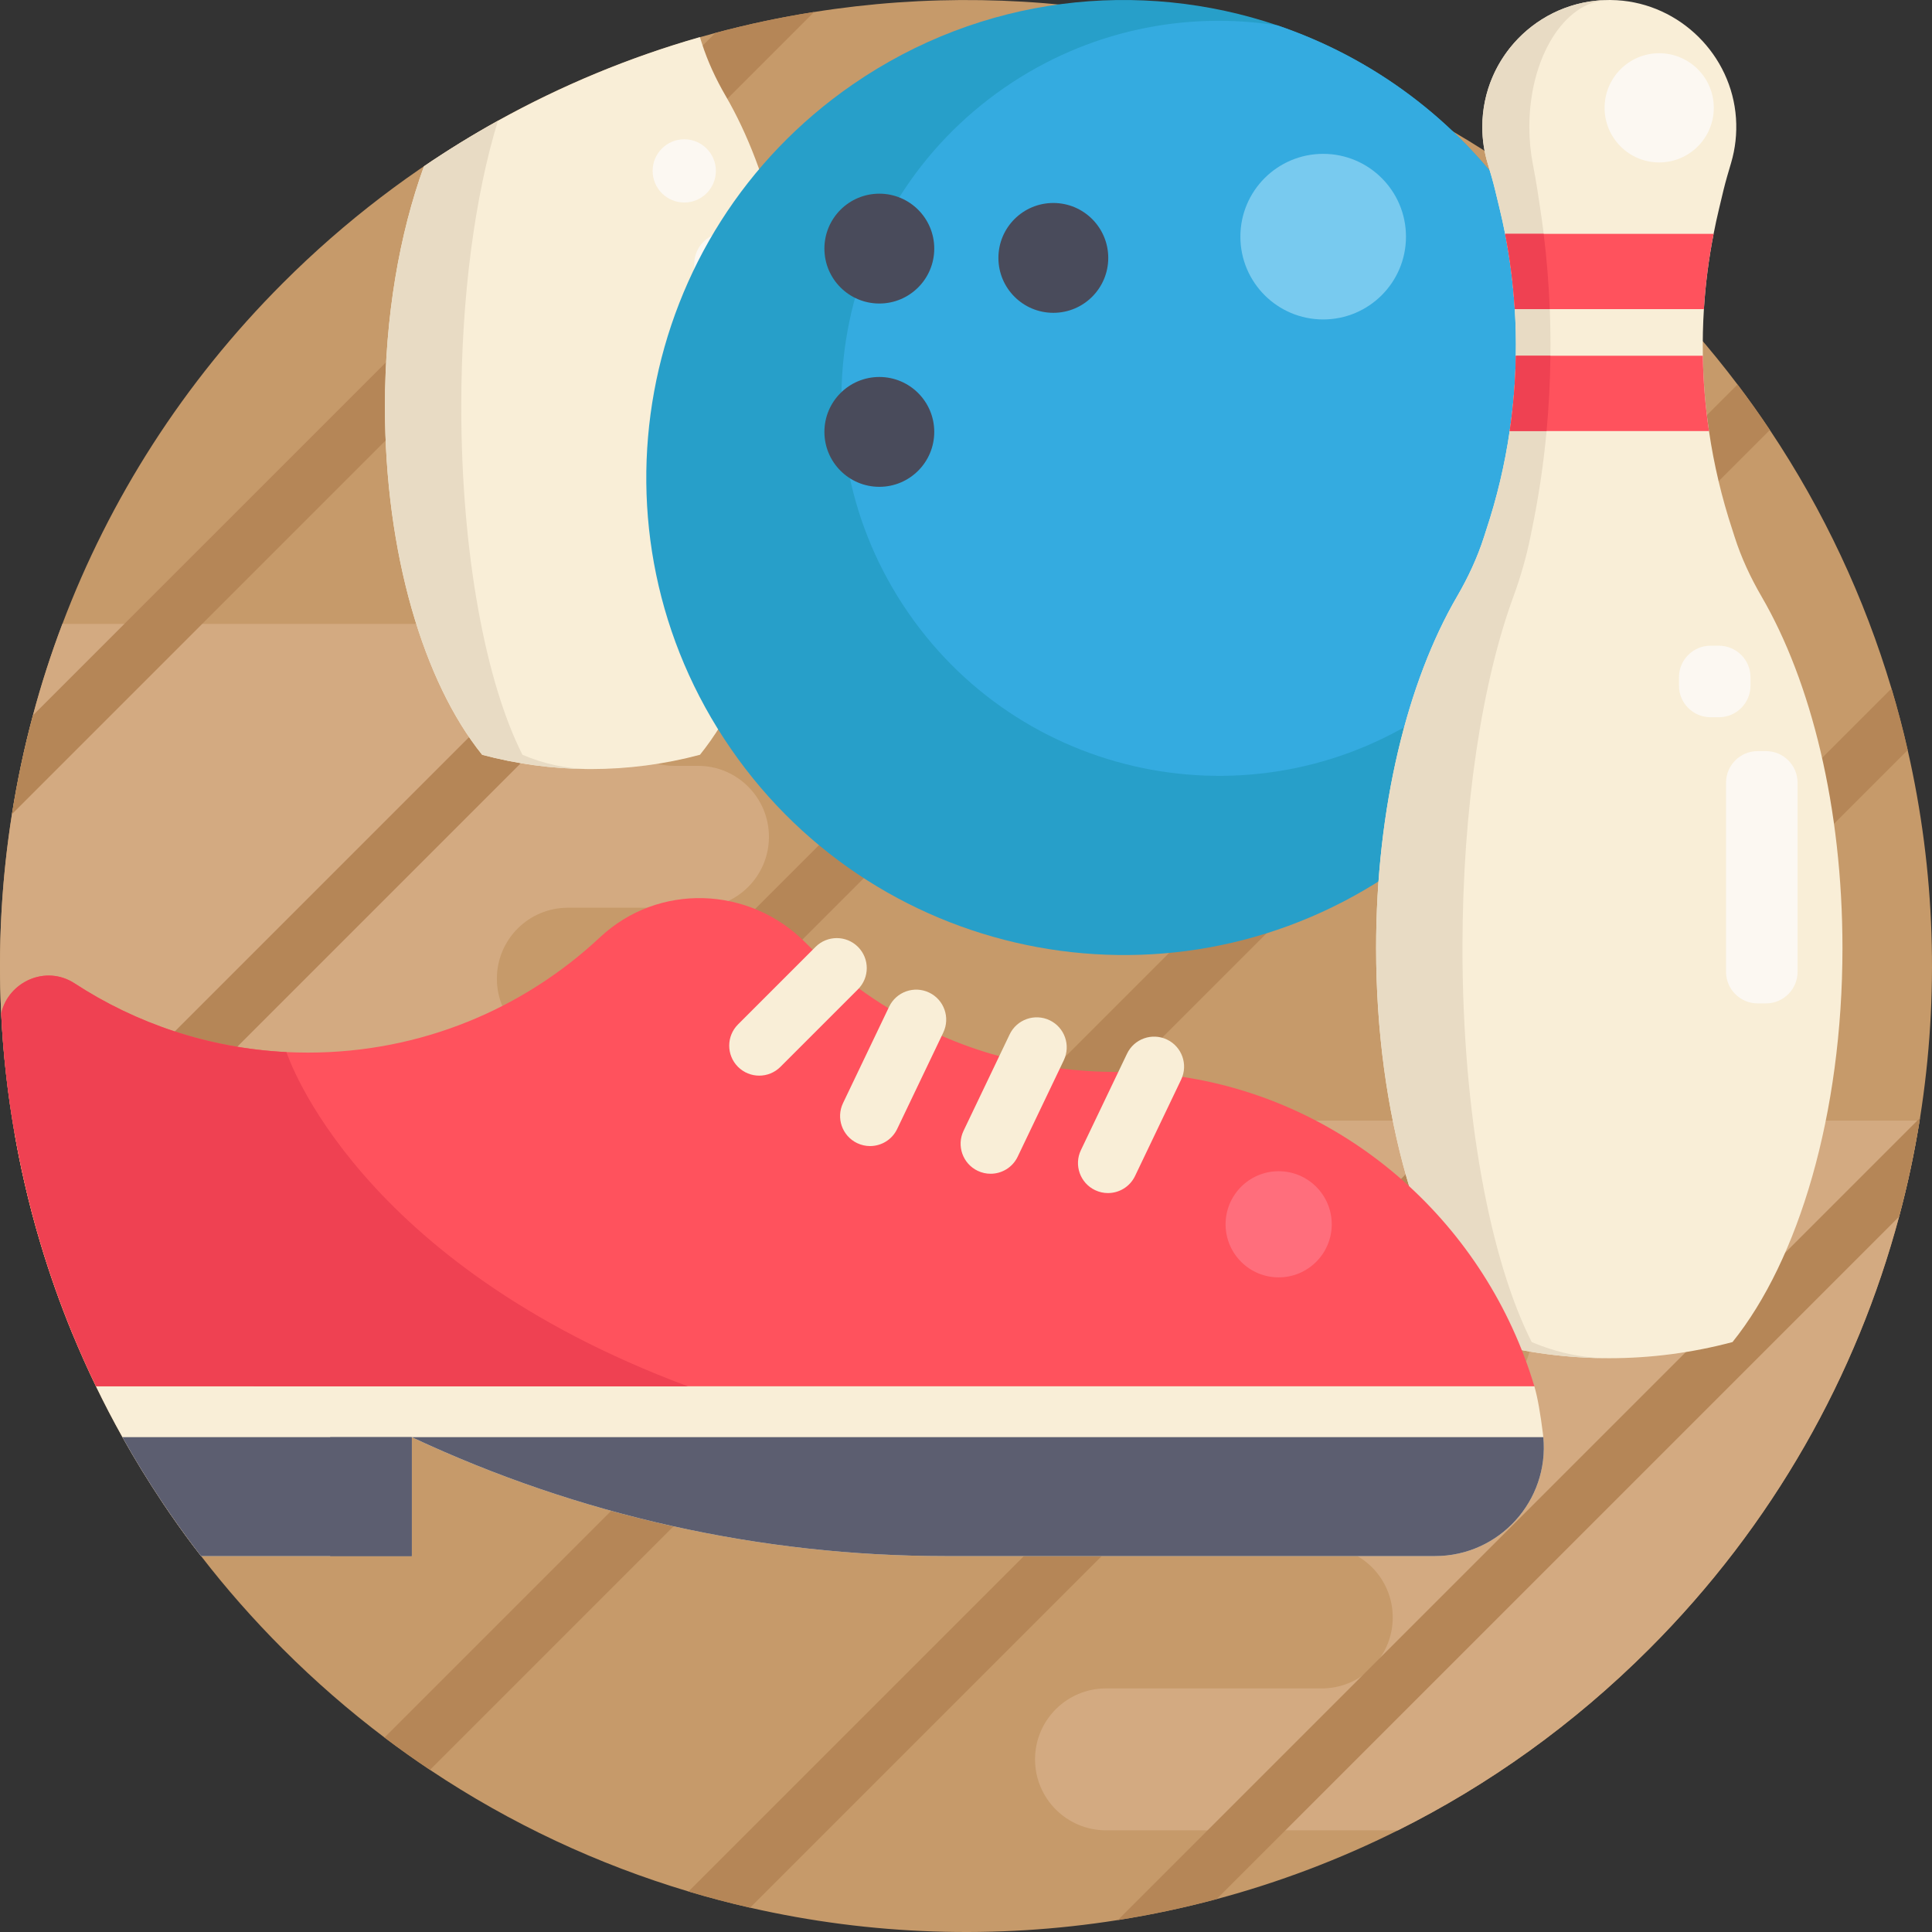 <?xml version="1.0" encoding="iso-8859-1"?>
<!-- Generator: Adobe Illustrator 19.0.0, SVG Export Plug-In . SVG Version: 6.00 Build 0)  -->
<svg xmlns="http://www.w3.org/2000/svg" xmlns:xlink="http://www.w3.org/1999/xlink" version="1.1" id="Capa_1" x="0px" y="0px" viewBox="0 0 512 512" style="enable-background:new 0 0 512 512;" xml:space="preserve">
<rect x="0" y="0" width="512" height="512" fill="#333333" stroke="none"/>
<path style="fill:#C69A6A;" d="M508.834,296.24c-0.042,0.251-0.084,0.491-0.125,0.742c-1.369,8.558-3.177,17.042-5.433,25.454  c-11.233,41.973-33.322,81.659-66.257,114.583c-20.02,20.02-42.538,36.038-66.549,48.034c-15.485,7.743-31.587,13.814-48.034,18.223  c-8.652,2.32-17.387,4.169-26.196,5.559c-32.34,5.12-65.452,4.033-97.457-3.281c-5.475-1.243-10.919-2.675-16.321-4.294  c-23.959-7.158-47.073-17.899-68.503-32.225c-4.086-2.727-8.119-5.59-12.058-8.568c-9.373-7.084-18.38-14.9-26.917-23.447  c-7.847-7.847-15.088-16.081-21.692-24.639c-0.596-0.752-1.181-1.515-1.755-2.278c-2.978-3.939-5.841-7.973-8.568-12.058  c-3.751-5.622-7.262-11.358-10.522-17.189c-2.487-4.43-4.817-8.913-7.011-13.458c0-0.01,0-0.01,0-0.01  c-2.226-4.608-4.315-9.279-6.248-13.981c-3.218-7.837-6.039-15.799-8.443-23.865c-1.62-5.402-3.051-10.846-4.295-16.321  c-0.982-4.284-1.839-8.589-2.591-12.904c-1.849-10.512-3.03-21.107-3.542-31.733c-0.867-17.627,0.084-35.338,2.853-52.819  c1.39-8.808,3.239-17.544,5.559-26.196c2.184-8.182,4.786-16.269,7.805-24.231c12.445-32.946,31.932-63.843,58.451-90.352  c32.935-32.935,72.61-55.024,114.583-66.257c8.641-2.309,17.387-4.169,26.185-5.548c29.341-4.66,59.329-4.19,88.534,1.4  c2.988,0.564,5.966,1.191,8.934,1.87c4.514,1.024,9.007,2.173,13.458,3.459c0.951,0.272,1.912,0.543,2.863,0.836  c17.439,5.204,34.44,12.309,50.657,21.326c6.06,3.365,12.016,7.001,17.847,10.898c4.075,2.717,8.108,5.58,12.048,8.579  c9.383,7.074,18.39,14.89,26.927,23.437c8.547,8.537,16.363,17.544,23.447,26.917c2.978,3.939,5.841,7.973,8.568,12.058  c14.326,21.431,25.067,44.544,32.225,68.503c1.62,5.402,3.051,10.846,4.295,16.321C512.867,230.787,513.954,263.9,508.834,296.24z"/>
<g>
	<path style="fill:#D3AA81;" d="M508.708,296.982c-1.369,8.558-3.177,17.042-5.433,25.454   c-11.233,41.973-33.322,81.659-66.257,114.583c-20.02,20.02-42.538,36.038-66.549,48.034h-77.364   c-5.193,0-9.895-2.111-13.302-5.507c-3.406-3.406-5.507-8.108-5.507-13.302c0-10.386,8.422-18.798,18.808-18.798h57.177   c5.193,0,9.895-2.1,13.302-5.507c3.406-3.406,5.507-8.108,5.507-13.302c0-10.386-8.422-18.808-18.808-18.808h-15.966   c-5.193,0-9.895-2.1-13.291-5.507c-3.406-3.406-5.507-8.108-5.507-13.302c0-10.386,8.411-18.808,18.798-18.808h52.83   c5.193,0,9.895-2.1,13.302-5.507c3.406-3.406,5.507-8.108,5.507-13.302c0-10.386-8.422-18.808-18.808-18.808H271.162   c-5.193,0-9.895-2.1-13.302-5.507c-3.406-3.406-5.507-8.108-5.507-13.302c0-10.386,8.422-18.808,18.808-18.808H508.708z"/>
	<path style="fill:#D3AA81;" d="M198.27,283.68c3.396,3.406,5.507,8.108,5.507,13.302c0,10.386-8.422,18.808-18.808,18.808h-1.849   c-5.193,0-9.895,2.1-13.302,5.507s-5.507,8.108-5.507,13.302c0,10.386-8.422,18.808-18.808,18.808H19.185   c-3.218-7.837-6.039-15.799-8.443-23.865c-1.62-5.402-3.051-10.846-4.295-16.321c-7.314-32.005-8.401-65.118-3.281-97.457   c1.39-8.808,3.239-17.544,5.559-26.196c2.184-8.182,4.786-16.269,7.805-24.231h124.552c5.193,0,9.895,2.111,13.302,5.507   c3.396,3.406,5.507,8.108,5.507,13.302c0,10.386,8.422,18.808,18.808,18.808h6.269c10.386,0,18.808,8.422,18.808,18.808   c0,10.386-8.422,18.798-18.808,18.798h-34.482c-5.193,0-9.895,2.1-13.302,5.507c-3.396,3.406-5.507,8.108-5.507,13.302   c0,10.386,8.422,18.808,18.808,18.808h34.482C190.161,278.173,194.863,280.274,198.27,283.68z"/>
</g>
<g>
	<path style="fill:#B58657;" d="M215.754,3.172L3.165,215.763c1.39-8.807,3.243-17.548,5.564-26.192L189.57,8.729   C198.207,6.416,206.948,4.562,215.754,3.172z"/>
	<path style="fill:#B58657;" d="M329.538,10.739l-318.8,318.8c-1.619-5.401-3.044-10.846-4.292-16.321L313.217,6.446   c4.514,1.027,9.006,2.18,13.461,3.458C327.632,10.177,328.585,10.45,329.538,10.739z"/>
	<path style="fill:#B58657;" d="M410.095,51.545L51.537,410.103c-2.985-3.946-5.844-7.973-8.571-12.058L398.044,42.967   C402.123,45.686,406.15,48.546,410.095,51.545z"/>
	<path style="fill:#B58657;" d="M469.034,113.957L113.955,469.034c-4.086-2.726-8.113-5.586-12.058-8.571l358.565-358.564   C463.448,105.844,466.306,109.871,469.034,113.957z"/>
	<path style="fill:#B58657;" d="M505.555,198.784L198.783,505.556c-5.475-1.249-10.92-2.675-16.321-4.292l318.8-318.8   C502.88,187.864,504.306,193.309,505.555,198.784z"/>
	<path style="fill:#B58657;" d="M503.272,322.431L322.43,503.272c-8.644,2.32-17.385,4.174-26.192,5.564l212.598-212.598   C507.446,305.046,505.591,313.787,503.272,322.431z"/>
</g>
<path style="fill:#F9EED7;" d="M211.247,107.73c0,19.466-2.57,37.742-7.074,53.561c-4.514,15.799-10.951,29.142-18.672,38.734  c-9.456,2.529-19.163,3.783-28.86,3.783c-0.387,0-0.763,0-1.149-0.01c-9.32-0.094-18.63-1.348-27.711-3.772  c-15.475-19.195-25.767-53.352-25.767-92.296c0-23.771,3.835-45.766,10.344-63.655c6.332-4.305,12.873-8.338,19.602-12.069  c16.771-9.31,34.701-16.791,53.52-22.173l0.491,1.546c1.567,4.901,3.741,9.571,6.322,14.012  C203.902,45.329,211.247,74.805,211.247,107.73z"/>
<path style="fill:#E8DBC4;" d="M138.46,200.026c5.58,2.372,11.306,3.626,17.032,3.772c-9.32-0.094-18.63-1.348-27.711-3.772  c-15.475-19.195-25.767-53.352-25.767-92.296c0-23.771,3.835-45.766,10.344-63.655c6.332-4.305,12.873-8.338,19.602-12.069  c-6.019,19.571-9.718,46.278-9.718,75.724C122.243,146.673,128.721,180.831,138.46,200.026z"/>
<g>
	<path style="fill:#FCF8F2;" d="M192.359,120.7L192.359,120.7c-4.628,0-8.379-3.751-8.379-8.379V69.986   c0-4.628,3.751-8.379,8.379-8.379l0,0c4.628,0,8.379,3.751,8.379,8.379v42.336C200.738,116.949,196.987,120.7,192.359,120.7z"/>
	<path style="fill:#FCF8F2;" d="M181.334,53.669L181.334,53.669c-4.628,0-8.379-3.751-8.379-8.379l0,0   c0-4.628,3.751-8.379,8.379-8.379l0,0c4.628,0,8.379,3.751,8.379,8.379l0,0C189.713,49.918,185.962,53.669,181.334,53.669z"/>
</g>
<path style="fill:#279FC9;" d="M369.727,230.672c-57.511,39.716-136.317,25.286-176.034-32.225  c-39.706-57.501-25.276-136.307,32.225-176.023c34.252-23.646,76.058-28.097,112.65-15.684  c24.858,8.443,47.313,24.649,63.373,47.908c11.431,16.551,18.38,34.858,21.107,53.488  C429.787,154.27,410.687,202.387,369.727,230.672z"/>
<path style="fill:#34ABE0;" d="M423.048,108.137c-0.825,30.824-15.841,60.876-43.175,79.746  c-45.463,31.389-107.76,19.989-139.159-25.475c-31.389-45.463-19.989-107.771,25.475-139.17  c21.985-15.182,47.919-20.355,72.38-16.499c24.858,8.443,47.313,24.649,63.373,47.908C413.372,71.2,420.32,89.507,423.048,108.137z"/>
<g>
	<circle style="fill:#494B5B;" cx="233.032" cy="65.881" r="14.555"/>
	<circle style="fill:#494B5B;" cx="233.032" cy="114.458" r="14.555"/>
	<circle style="fill:#494B5B;" cx="279.144" cy="68.347" r="14.555"/>
</g>
<path style="fill:#F9EED7;" d="M488.27,251.233c0,22.033-2.914,42.708-8.013,60.601c-5.099,17.881-12.383,32.97-21.125,43.826  c-10.697,2.854-21.673,4.281-32.65,4.281s-21.953-1.427-32.65-4.281c-17.503-21.714-29.147-60.361-29.147-104.427  c0-37.251,8.323-70.629,21.464-93.181c2.914-5.009,5.369-10.268,7.135-15.786l0.539-1.686c2.864-8.621,4.959-17.433,6.257-26.344  c0.978-6.615,1.527-13.282,1.627-19.958c0.079-4.121-0.02-8.242-0.279-12.354c-0.419-6.686-1.267-13.352-2.555-19.958  c-0.439-2.235-0.928-4.47-1.467-6.696l-1.178-4.88c-0.559-2.305-1.217-4.59-1.916-6.865c-0.958-3.123-1.487-6.437-1.487-9.869  c0-19.249,16.166-34.726,35.654-33.598c16.744,0.968,30.425,14.509,31.573,31.253c0.279,4.132-0.189,8.113-1.287,11.834  c-0.708,2.395-1.427,4.79-2.016,7.215l-1.208,5.059c-0.519,2.175-0.998,4.36-1.417,6.546c-1.297,6.606-2.156,13.271-2.575,19.958  c-0.259,4.111-0.349,8.233-0.279,12.354c0.099,6.676,0.649,13.341,1.627,19.958c1.298,8.861,3.373,17.633,6.207,26.204l0.568,1.786  c1.766,5.548,4.231,10.827,7.154,15.856C479.958,180.634,488.27,213.993,488.27,251.233z"/>
<path style="fill:#E8DBC4;" d="M426.482,359.941c-10.977,0-21.953-1.427-32.65-4.281c-17.503-21.714-29.147-60.361-29.147-104.427  c0-37.251,8.323-70.629,21.464-93.181c2.914-5.009,5.369-10.268,7.135-15.786l0.539-1.686c2.864-8.621,4.959-17.433,6.257-26.344  c0.978-6.615,1.527-13.282,1.627-19.958c0.079-4.121-0.02-8.242-0.279-12.354c-0.419-6.686-1.267-13.352-2.555-19.958  c-0.439-2.235-0.928-4.47-1.467-6.696l-1.178-4.88c-0.559-2.305-1.217-4.59-1.916-6.865c-0.958-3.123-1.487-6.437-1.487-9.869  c0-18.411,14.769-33.358,33.11-33.648c-11.446,0.459-20.646,15.347-20.646,33.648c0,3.432,0.329,6.746,0.938,9.869  c0.439,2.275,0.848,4.56,1.208,6.865l0.739,4.88c0.34,2.226,0.649,4.461,0.918,6.696c0.818,6.606,1.347,13.271,1.616,19.958  c0.16,4.111,0.219,8.233,0.169,12.354c-0.06,6.676-0.41,13.341-1.018,19.958c-0.818,8.911-2.145,17.722-3.941,26.344l-0.34,1.686  c-1.118,5.518-2.664,10.777-4.49,15.786c-8.282,22.552-13.521,55.93-13.521,93.181c0,44.065,7.334,82.713,18.35,104.427  C412.652,358.513,419.567,359.941,426.482,359.941z"/>
<g>
	<path style="fill:#FF525D;" d="M454.124,61.968c-1.297,6.606-2.156,13.271-2.575,19.958h-50.123   c-0.419-6.686-1.267-13.352-2.555-19.958H454.124z"/>
	<path style="fill:#FF525D;" d="M452.896,114.237h-52.817c0.978-6.615,1.527-13.282,1.627-19.958h49.564   C451.37,100.955,451.918,107.62,452.896,114.237z"/>
</g>
<g>
	<circle style="fill:#FCF8F2;" cx="439.702" cy="28.576" r="14.469"/>
	<path style="fill:#FCF8F2;" d="M467.997,265.911h-2.202c-4.628,0-8.379-3.751-8.379-8.379v-50.1c0-4.628,3.751-8.379,8.379-8.379   h2.202c4.628,0,8.379,3.751,8.379,8.379v50.1C476.376,262.16,472.625,265.911,467.997,265.911z"/>
	<path style="fill:#FCF8F2;" d="M455.524,190.074h-2.202c-4.628,0-8.379-3.751-8.379-8.379v-2.202c0-4.628,3.751-8.379,8.379-8.379   h2.202c4.628,0,8.379,3.751,8.379,8.379v2.202C463.903,186.323,460.151,190.074,455.524,190.074z"/>
</g>
<g>
	<path style="fill:#EF4152;" d="M401.427,81.925c-0.419-6.686-1.267-13.352-2.555-19.958h10.218   c0.818,6.606,1.347,13.271,1.616,19.958H401.427z"/>
	<path style="fill:#EF4152;" d="M410.876,94.279c-0.06,6.676-0.41,13.341-1.018,19.958h-9.779   c0.978-6.615,1.527-13.282,1.627-19.958H410.876z"/>
</g>
<circle style="fill:#78CAEF;" cx="350.656" cy="62.715" r="21.942"/>
<path style="fill:#FF525D;" d="M406.622,367.387v0.01H25.433c0-0.01,0-0.01,0-0.01c-2.226-4.608-4.315-9.279-6.248-13.981  c-3.218-7.837-6.039-15.799-8.443-23.865c-1.62-5.402-3.051-10.846-4.295-16.321c-0.982-4.284-1.839-8.589-2.591-12.904  c-1.849-10.512-3.03-21.107-3.542-31.733c1.881-8.391,11.786-12.978,19.456-7.983c16.29,10.627,35.485,17.178,56.142,18.213  c1.891,0.084,3.793,0.136,5.705,0.136c29.936,0,57.156-11.609,77.406-30.574c15.454-14.451,39.497-13.625,54.408,1.4  c0.104,0.125,0.23,0.23,0.355,0.355c0.522,0.522,1.055,1.045,1.588,1.557c3.824,3.688,7.91,7.116,12.215,10.24  c2.539,1.86,5.162,3.615,7.858,5.256c4.514,2.748,9.226,5.204,14.117,7.325c4.911,2.142,10,3.95,15.245,5.381  c5.224,1.452,10.585,2.539,16.081,3.239c4.921,0.627,9.947,0.951,15.047,0.94h0.428c5.768,0.01,11.431,0.449,16.959,1.306  C357.857,292.144,393.885,324.859,406.622,367.387z"/>
<g>
	<path style="fill:#F9EED7;" d="M380.29,412.38H250.546c-48.88,0-97.175-10.762-141.437-31.514v31.514H53.29   c-0.596-0.752-1.181-1.515-1.755-2.278c-2.978-3.939-5.841-7.973-8.568-12.058c-3.751-5.622-7.262-11.358-10.522-17.189   c-2.487-4.43-4.817-8.913-7.011-13.458c0-0.01,0-0.01,0-0.01h381.188v0.01c0.867,2.884,1.63,7.44,2.278,12.581   c0.042,0.293,0.063,0.585,0.094,0.888C410.603,397.689,397.333,412.38,380.29,412.38z"/>
	<path style="fill:#F9EED7;" d="M201.2,285.056c-2.034,0-4.07-0.776-5.622-2.328c-3.104-3.104-3.104-8.138,0-11.243l20.552-20.552   c3.104-3.104,8.139-3.104,11.243,0c3.104,3.104,3.104,8.138,0,11.243l-20.552,20.552C205.269,284.28,203.235,285.056,201.2,285.056   z"/>
	<path style="fill:#F9EED7;" d="M230.578,303.718c-1.15,0-2.318-0.25-3.425-0.779c-3.96-1.894-5.636-6.641-3.742-10.603   l12.22-25.551c1.895-3.96,6.64-5.636,10.603-3.742c3.96,1.894,5.636,6.641,3.742,10.603l-12.22,25.551   C236.39,302.051,233.543,303.718,230.578,303.718z"/>
	<path style="fill:#F9EED7;" d="M262.518,311.057c-1.15,0-2.318-0.25-3.425-0.78c-3.96-1.894-5.636-6.641-3.742-10.603l12.22-25.551   c1.895-3.96,6.642-5.636,10.603-3.742c3.96,1.894,5.636,6.641,3.742,10.603l-12.22,25.551   C268.33,309.39,265.484,311.057,262.518,311.057z"/>
	<path style="fill:#F9EED7;" d="M293.62,316.174c-1.15,0-2.318-0.25-3.424-0.78c-3.96-1.894-5.636-6.641-3.742-10.603l12.219-25.551   c1.894-3.96,6.642-5.637,10.603-3.742c3.96,1.894,5.636,6.641,3.742,10.603l-12.22,25.551   C299.432,314.507,296.586,316.174,293.62,316.174z"/>
</g>
<path style="fill:#FFDC8D;" d="M67.282,367.387H25.433c-2.226-4.608-4.315-9.279-6.248-13.981  c-3.218-7.837-6.039-15.799-8.443-23.865c-1.62-5.402-3.051-10.846-4.295-16.321c-0.982-4.284-1.839-8.589-2.591-12.904  C33.521,312.425,56.801,336.928,67.282,367.387z"/>
<path style="fill:#EF4152;" d="M25.433,367.397c0-0.01,0-0.01,0-0.01c-2.226-4.608-4.315-9.279-6.248-13.981  c-3.218-7.837-6.039-15.799-8.443-23.865c-1.62-5.402-3.051-10.846-4.295-16.321c-0.982-4.284-1.839-8.589-2.591-12.904  c-1.849-10.512-3.03-21.107-3.542-31.733c1.881-8.391,11.786-12.978,19.456-7.983c16.29,10.627,35.485,17.178,56.142,18.213  c0.387,1.139,18.578,55.891,106.391,88.576c0.01,0,0.021,0.01,0.031,0.01H25.433z"/>
<g>
	<path style="fill:#5C5E70;" d="M109.109,380.855v31.525H53.29c-0.596-0.752-1.181-1.515-1.755-2.278   c-2.978-3.939-5.841-7.973-8.568-12.058c-3.751-5.622-7.262-11.358-10.522-17.189H109.109z"/>
	<rect x="87.51" y="380.865" style="fill:#5C5E70;" width="21.599" height="31.514"/>
	<path style="fill:#5C5E70;" d="M380.293,412.38H250.548c-48.886,0-97.174-10.763-141.437-31.519h299.887   C410.6,397.691,397.33,412.38,380.293,412.38z"/>
</g>
<circle style="fill:#FF6E7C;" cx="338.859" cy="324.451" r="14.065"/>
<g>
</g>
<g>
</g>
<g>
</g>
<g>
</g>
<g>
</g>
<g>
</g>
<g>
</g>
<g>
</g>
<g>
</g>
<g>
</g>
<g>
</g>
<g>
</g>
<g>
</g>
<g>
</g>
<g>
</g>
</svg>
